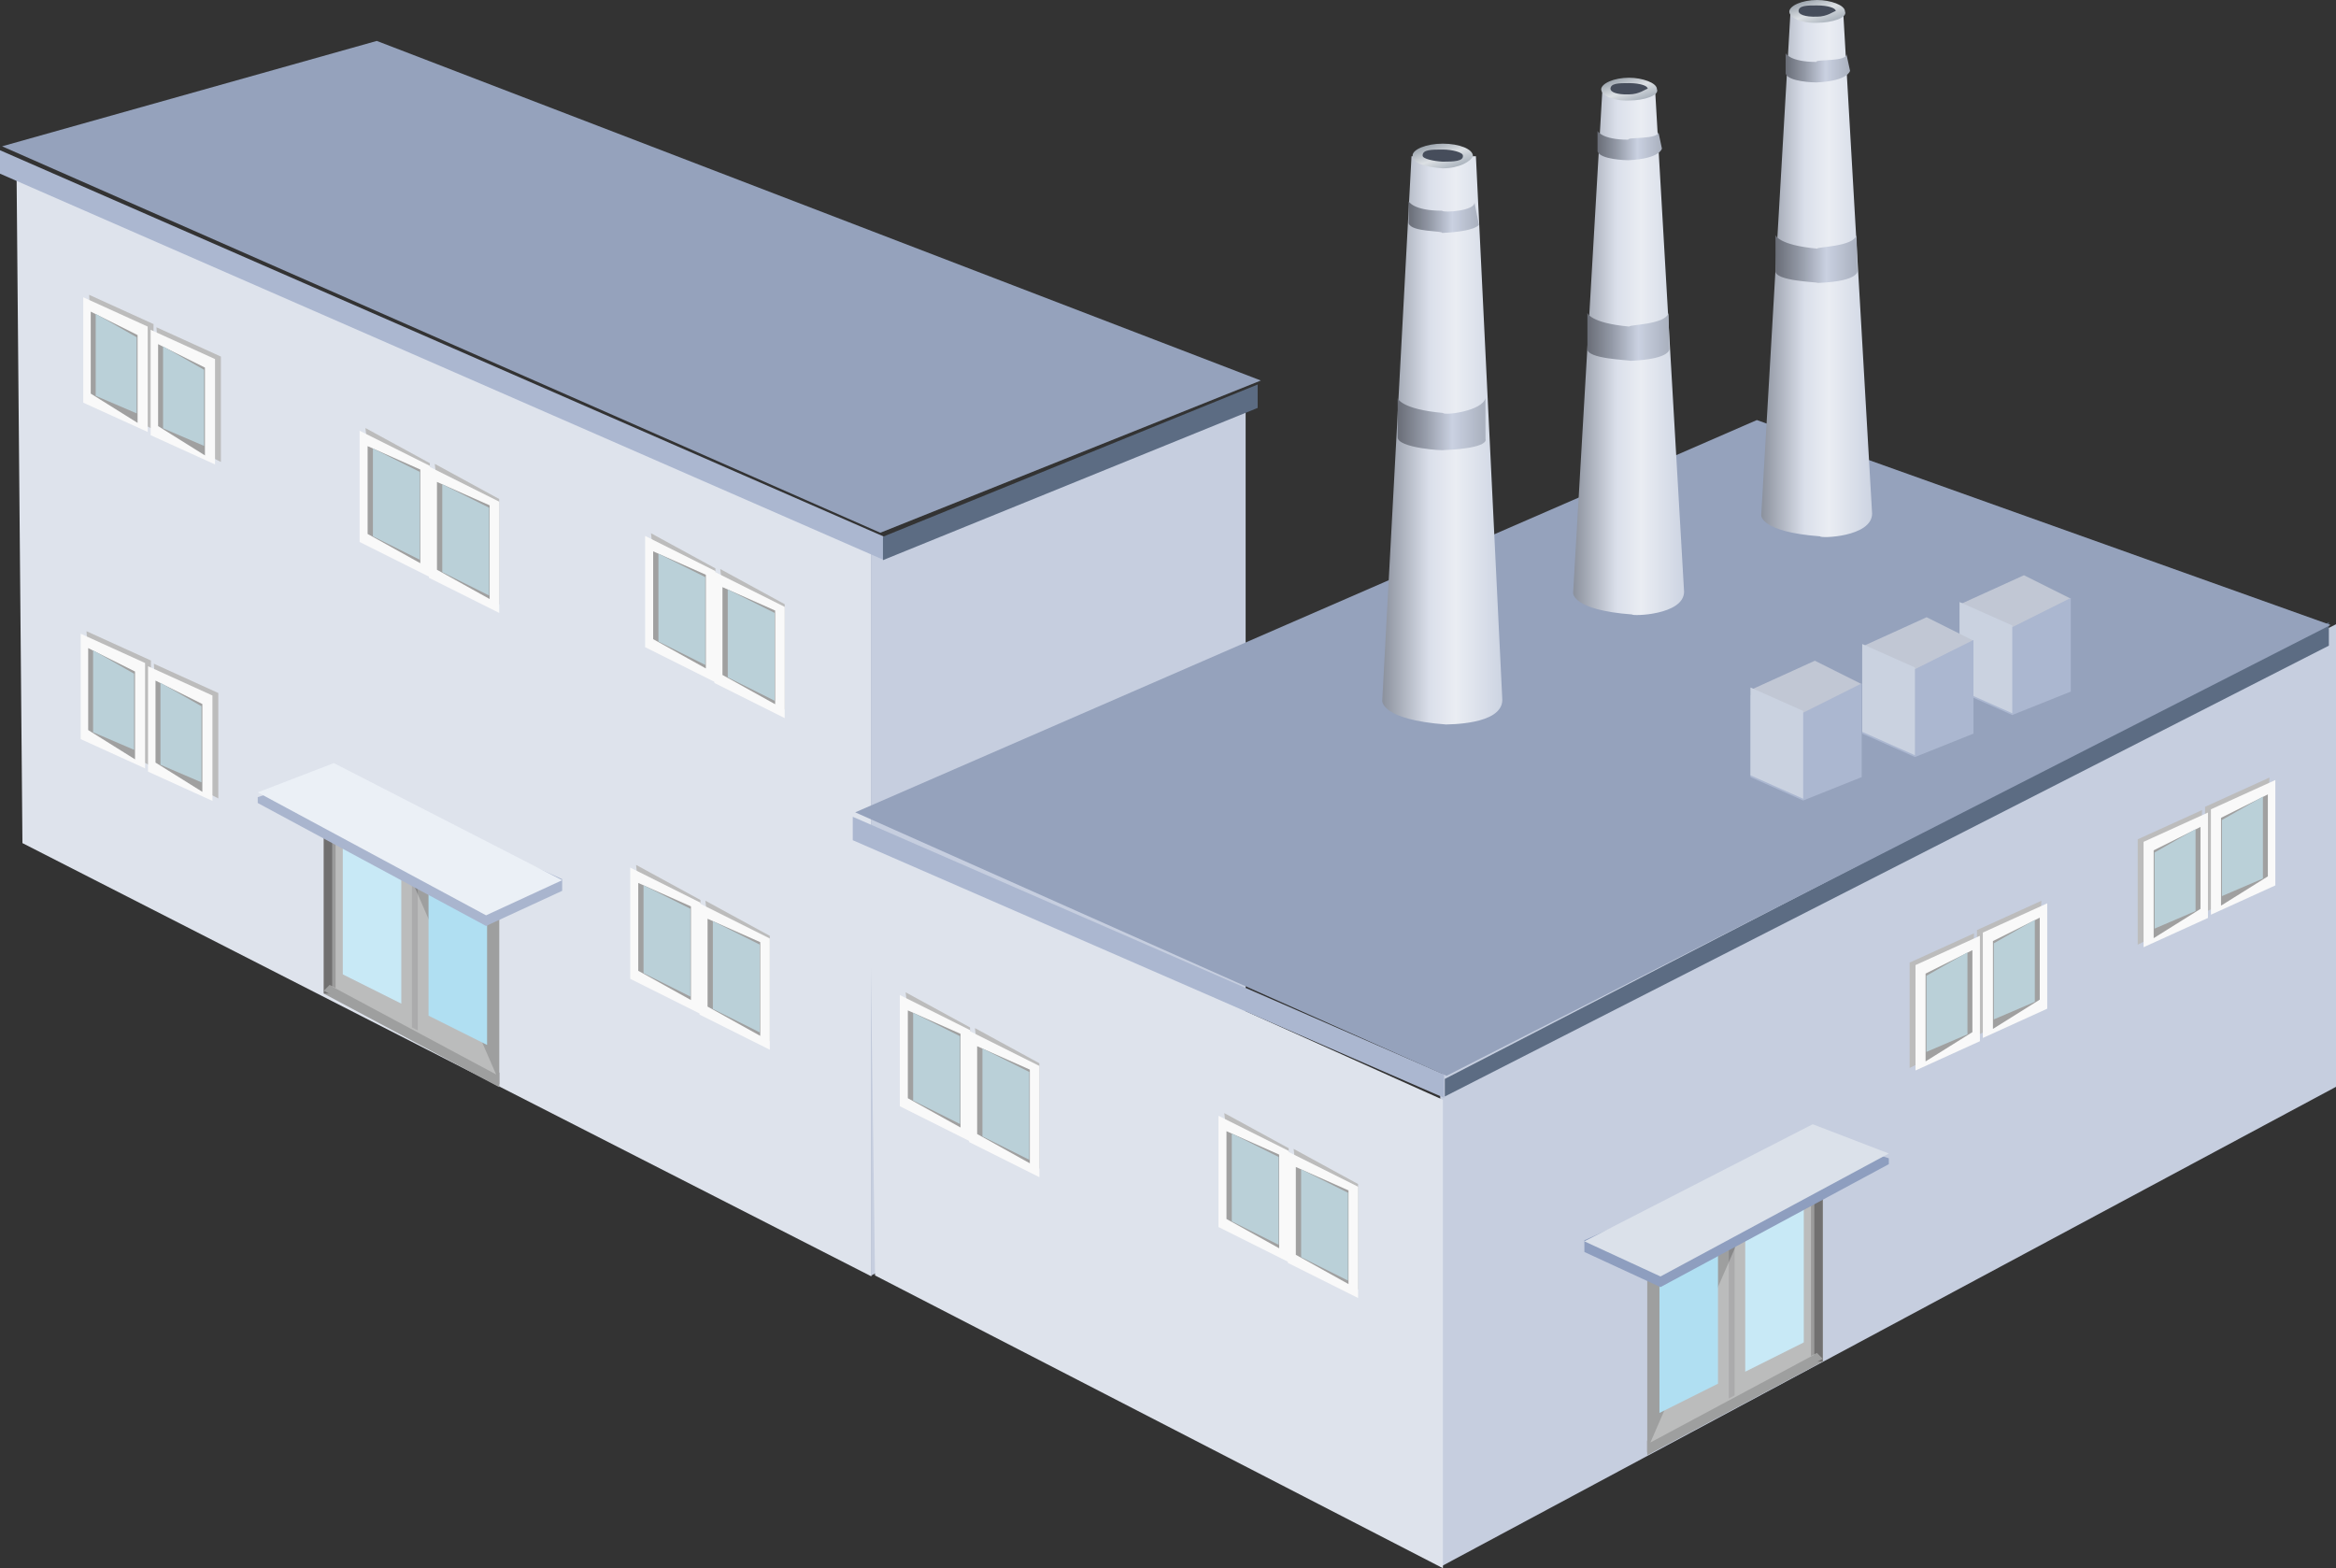 <?xml version="1.0" encoding="utf-8"?>
<!-- Generator: Adobe Illustrator 16.0.0, SVG Export Plug-In . SVG Version: 6.00 Build 0)  -->
<!DOCTYPE svg PUBLIC "-//W3C//DTD SVG 1.1//EN" "http://www.w3.org/Graphics/SVG/1.1/DTD/svg11.dtd">
<svg preserveAspectRatio="none" version="1.1" id="图层_1" xmlns="http://www.w3.org/2000/svg" xmlns:xlink="http://www.w3.org/1999/xlink" x="0px" y="0px"
	 width="299.25px" height="200.883px" viewBox="30 22.102 299.25 200.883" enable-background="new 30 22.102 299.25 200.883"
	 xml:space="preserve">
<rect x="30" y="22.102" width="299.25" height="200.883" fill="#333333" stroke="none"/>
<g id="surface316">
	<path fill="#C6CEDF" d="M329.25,102.07L214.5,159.82v63l114.75-61.5V102.07z"/>
	<path fill="#DEE3EC" d="M141.625,185.602l-108.75-55.5l-0.75-85.5l109.5,48V185.602z"/>
	<path fill="#C6CEDF" d="M189.57,74.512l-48,18v93l48-24.75V74.512z"/>
	<path fill="#ABB7D0" d="M30,44.348l113.25,49.5v-3L30,41.348V44.348z"/>
	<path fill="#5C6C83" d="M143.109,90.855l48-19.5v3l-48,19.5V90.855z"/>
	<path fill="#95A2BC" d="M78.266,27.344l-48,13.5l112.5,49.5l48.75-19.5L78.266,27.344z"/>
	<path fill="#DEE3EC" d="M214.844,222.984l-72.75-37.5l-0.75-55.5l73.5,33V222.984z"/>
	<path fill="#ABB7D0" d="M139.242,129.73l75.75,33v-3l-75.75-33V129.73z"/>
	<path fill="#5C6C83" d="M215.086,160.309l113.25-58.5v3l-113.25,57.75V160.309z"/>
	<path fill="#95A2BC" d="M255.059,75.91l-115.5,50.25l75.75,33.75l113.25-57.75L255.059,75.91z"/>
	<path fill="#BCBCBC" d="M41.418,59.867l8.25,3.75v13.5l-7.5-3.75L41.418,59.867z"/>
	<path fill="#F9F9F9" d="M40.668,60.184l8.25,3.75v13.5l-8.25-3.75V60.184z"/>
	<path fill="#A0A0A0" d="M41.625,62.023l6,3v11.25l-6-3.75V62.023z"/>
	<path fill="#BAD0D8" d="M42.258,62.305l5.25,3v9.75l-5.25-2.25V62.305z"/>
	<path fill="#BCBCBC" d="M50.047,64.027l8.25,3.75v13.5l-7.5-3.75L50.047,64.027z"/>
	<path fill="#F9F9F9" d="M49.297,64.348l8.25,3.75v13.5l-8.25-3.75V64.348z"/>
	<path fill="#A0A0A0" d="M50.254,66.188l6,3v11.25l-6-3.75V66.188z"/>
	<path fill="#BAD0D8" d="M50.887,66.469l5.25,3v9.75l-5.25-2.25V66.469z"/>
	<path fill="#BCBCBC" d="M76.816,76.934l8.25,4.5v13.5l-6.75-3.75L76.816,76.934z"/>
	<path fill="#F9F9F9" d="M76.066,77.277l9,4.5v14.25l-9-4.5V77.277z"/>
	<path fill="#A0A0A0" d="M77.094,79.25l6.75,3v12l-6.75-3.75V79.25z"/>
	<path fill="#BAD0D8" d="M77.773,79.551l6,3v11.25l-6-3V79.551z"/>
	<path fill="#BCBCBC" d="M85.699,81.523l8.25,4.5v13.5l-6.75-3.75L85.699,81.523z"/>
	<path fill="#F9F9F9" d="M84.949,81.863l9,4.5v14.25l-9-4.5V81.863z"/>
	<path fill="#A0A0A0" d="M85.977,83.836l6.75,3v12l-6.75-3.75V83.836z"/>
	<path fill="#BAD0D8" d="M86.656,84.137l6,3v11.25l-6-3V84.137z"/>
	<path fill="#BCBCBC" d="M113.395,90.41l8.25,4.5v13.5l-6.75-3.75L113.395,90.41z"/>
	<path fill="#F9F9F9" d="M112.645,90.754l9,4.5v14.25l-9-4.5V90.754z"/>
	<path fill="#A0A0A0" d="M113.672,92.727l6.75,3v12l-6.75-3.75V92.727z"/>
	<path fill="#BAD0D8" d="M114.348,93.027l6,3v11.25l-6-3V93.027z"/>
	<path fill="#BCBCBC" d="M122.273,94.996l8.25,4.5v13.5l-6.75-3.75L122.273,94.996z"/>
	<path fill="#F9F9F9" d="M121.523,95.34l9,4.5v14.25l-9-4.5V95.34z"/>
	<path fill="#A0A0A0" d="M122.551,97.313l6.75,3v12l-6.75-3.75V97.313z"/>
	<path fill="#BAD0D8" d="M123.23,97.613l6,3v11.25l-6-3V97.613z"/>
	<path fill="#BCBCBC" d="M41.086,102.961l8.25,3.75v13.5l-7.5-3.75L41.086,102.961z"/>
	<path fill="#F9F9F9" d="M40.336,103.281l8.25,3.75v13.5l-8.25-3.75V103.281z"/>
	<path fill="#A0A0A0" d="M41.297,105.121l6,3v11.25l-6-3.75V105.121z"/>
	<path fill="#BAD0D8" d="M41.926,105.402l5.25,3v9.75l-5.25-2.25V105.402z"/>
	<path fill="#BCBCBC" d="M49.715,107.125l8.25,3.75v13.5l-7.5-3.75L49.715,107.125z"/>
	<path fill="#F9F9F9" d="M48.965,107.445l8.25,3.75v13.5l-8.25-3.75V107.445z"/>
	<path fill="#A0A0A0" d="M49.922,109.285l6,3v11.25l-6-3.75V109.285z"/>
	<path fill="#BAD0D8" d="M50.555,109.566l5.25,3v9.75l-5.25-2.25V109.566z"/>
	<path fill="#BCBCBC" d="M111.484,132.891l8.25,4.5v13.5l-6.75-3.75L111.484,132.891z"/>
	<path fill="#F9F9F9" d="M110.734,133.234l9,4.5v14.25l-9-4.5V133.234z"/>
	<path fill="#A0A0A0" d="M111.762,135.207l6.75,3v12l-6.75-3.75V135.207z"/>
	<path fill="#BAD0D8" d="M112.438,135.508l6,3v11.25l-6-3V135.508z"/>
	<path fill="#BCBCBC" d="M120.363,137.48l8.25,4.5v13.5l-6.75-3.75L120.363,137.48z"/>
	<path fill="#F9F9F9" d="M119.613,137.82l9,4.5v14.25l-9-4.5V137.82z"/>
	<path fill="#A0A0A0" d="M120.641,139.793l6.75,3v12l-6.75-3.75V139.793z"/>
	<path fill="#BAD0D8" d="M121.32,140.094l6,3v11.25l-6-3V140.094z"/>
	<path fill="#BCBCBC" d="M146.02,149.215l8.25,4.5v13.5l-6.75-3.75L146.02,149.215z"/>
	<path fill="#F9F9F9" d="M145.27,149.559l9,4.5v14.25l-9-4.5V149.559z"/>
	<path fill="#A0A0A0" d="M146.297,151.531l6.75,3v12l-6.75-3.75V151.531z"/>
	<path fill="#BAD0D8" d="M146.977,151.832l6,3v11.25l-6-3V151.832z"/>
	<path fill="#BCBCBC" d="M154.898,153.801l8.25,4.5v13.5l-6.75-3.75L154.898,153.801z"/>
	<path fill="#F9F9F9" d="M154.148,154.145l9,4.5v14.25l-9-4.5V154.145z"/>
	<path fill="#A0A0A0" d="M155.176,156.117l6.75,3v12l-6.75-3.75V156.117z"/>
	<path fill="#BAD0D8" d="M155.855,156.418l6,3v11.25l-6-3V156.418z"/>
	<path fill="#BCBCBC" d="M186.84,164.688l8.25,4.5v13.5l-6.75-3.75L186.84,164.688z"/>
	<path fill="#F9F9F9" d="M186.09,165.031l9,4.5v14.25l-9-4.5V165.031z"/>
	<path fill="#A0A0A0" d="M187.117,167.004l6.75,3v12l-6.75-3.75V167.004z"/>
	<path fill="#BAD0D8" d="M187.797,167.305l6,3v11.25l-6-3V167.305z"/>
	<path fill="#BCBCBC" d="M195.723,169.273l8.25,4.5v13.5l-6.75-3.75L195.723,169.273z"/>
	<path fill="#F9F9F9" d="M194.973,169.617l9,4.5v14.25l-9-4.5V169.617z"/>
	<path fill="#A0A0A0" d="M196,171.59l6.75,3v12l-6.75-3.75V171.59z"/>
	<path fill="#BAD0D8" d="M196.68,171.891l6,3v11.25l-6-3V171.891z"/>
	<path fill="#9E9F9F" d="M71.461,120.871l22.5,10.5v30l-22.5-12V120.871z"/>
	<path fill="#B0DFF2" d="M73.91,125.168l7.5,3.75v21.75l-7.5-3.75V125.168z"/>
	<path fill="#888889" d="M82.766,126.703h0.75v28.5l-0.75-0.75V126.703z"/>
	<path fill="#717070" d="M71.488,120.871l1.5,0.75v27.75h-1.5V120.871z"/>
	<path fill="#717070" d="M71.523,120.871l22.5,10.5v0.75l-22.5-10.5V120.871z"/>
	<path fill="#9E9F9F" d="M72.227,148.262l21.75,11.25v1.5l-22.5-12L72.227,148.262z"/>
	<path fill="#FFFFFF" fill-opacity="0.298" d="M72.555,122.238l6,3l15,34.5l-21-11.25V122.238z"/>
	<path fill="#B0DFF2" d="M84.898,130.457l7.5,3.75v21.75l-7.5-3.75V130.457z"/>
	<path fill="#9E9F9F" d="M263.52,168.012l-22.5,10.5v30l22.5-12V168.012z"/>
	<path fill="#B0DFF2" d="M261.07,172.313l-7.5,3.75v21.75l7.5-3.75V172.313z"/>
	<path fill="#888889" d="M252.215,173.848h-0.75v28.5l0.75-0.75V173.848z"/>
	<path fill="#717070" d="M263.492,168.016l-1.5,0.75v27.75h1.5V168.016z"/>
	<path fill="#717070" d="M263.453,168.016l-22.5,10.5v0.75l22.5-10.5V168.016z"/>
	<path fill="#9E9F9F" d="M262.75,195.406L241,206.656v1.5l22.5-12L262.75,195.406z"/>
	<path fill="#FFFFFF" fill-opacity="0.298" d="M262.422,169.383l-6,3l-15,34.5l21-11.25V169.383z"/>
	<path fill="#B0DFF2" d="M250.082,177.598l-7.5,3.75v21.75l7.5-3.75V177.598z"/>
	<path fill="#BCBCBC" d="M320.727,121.703l-8.25,3.75v13.5l7.5-3.75L320.727,121.703z"/>
	<path fill="#F9F9F9" d="M321.477,122.023l-8.25,3.75v13.5l8.25-3.75V122.023z"/>
	<path fill="#A0A0A0" d="M320.52,123.863l-6,3v11.25l6-3.75V123.863z"/>
	<path fill="#BAD0D8" d="M319.887,124.141l-5.25,3v9.75l5.25-2.25V124.141z"/>
	<path fill="#BCBCBC" d="M312.098,125.867l-8.25,3.75v13.5l7.5-3.75L312.098,125.867z"/>
	<path fill="#F9F9F9" d="M312.848,126.188l-8.25,3.75v13.5l8.25-3.75V126.188z"/>
	<path fill="#A0A0A0" d="M311.891,128.027l-6,3v11.25l6-3.75V128.027z"/>
	<path fill="#BAD0D8" d="M311.258,128.305l-5.25,3v9.75l5.25-2.25V128.305z"/>
	<path fill="#BCBCBC" d="M291.508,137.492l-8.25,3.75v13.5l7.5-3.75L291.508,137.492z"/>
	<path fill="#F9F9F9" d="M292.258,137.813l-8.25,3.75v13.5l8.25-3.75V137.813z"/>
	<path fill="#A0A0A0" d="M291.301,139.652l-6,3v11.25l6-3.75V139.652z"/>
	<path fill="#BAD0D8" d="M290.668,139.934l-5.25,3v9.75l5.25-2.25V139.934z"/>
	<path fill="#BCBCBC" d="M282.883,141.656l-8.25,3.75v13.5l7.5-3.75L282.883,141.656z"/>
	<path fill="#F9F9F9" d="M283.633,141.977l-8.25,3.75v13.5l8.25-3.75V141.977z"/>
	<path fill="#A0A0A0" d="M282.672,143.816l-6,3v11.25l6-3.75V143.816z"/>
	<path fill="#BAD0D8" d="M282.039,144.094l-5.25,3v9.75l5.25-2.25V144.094z"/>
	<path fill="#8E9EBF" d="M232.965,182.477v-1.5l30-13.5l9,3v0.75l-29.25,15.75L232.965,182.477z"/>
	<path fill="#DBE1EA" d="M232.965,181.113l29.25-15l9.75,3.75l-29.25,15.75L232.965,181.113z"/>
	<path fill="#A9B5CE" d="M102.016,136.215v-1.5l-30-13.5l-9,3v0.75l29.25,15.75L102.016,136.215z"/>
	<path fill="#EBF0F6" d="M102.016,134.852l-29.25-15l-9.75,3.75l29.25,15.75L102.016,134.852z"/>
	<path fill="#C1C7D4" d="M281.027,99.539l6.75,3l7.5-3.75l-6-3L281.027,99.539z"/>
	<path fill="#ABB7D0" d="M281.027,100.195v10.5l6.75,3l7.5-3v-12l-7.5,3.75L281.027,100.195z"/>
	<path fill="#CAD2E0" d="M281.027,99.219v11.25l6.75,3v-11.25L281.027,99.219z"/>
	<path fill="#C1C7D4" d="M268.559,104.918l6.75,3l7.5-3.75l-6-3L268.559,104.918z"/>
	<path fill="#ABB7D0" d="M268.559,105.578v10.5l6.75,3l7.5-3v-12l-7.5,3.75L268.559,105.578z"/>
	<path fill="#CAD2E0" d="M268.559,104.598v11.25l6.75,3v-11.25L268.559,104.598z"/>
	<path fill="#C1C7D4" d="M254.242,110.488l6.75,3l7.5-3.75l-6-3L254.242,110.488z"/>
	<path fill="#ABB7D0" d="M254.242,111.148v10.5l6.75,3l7.5-3v-12l-7.5,3.75L254.242,111.148z"/>
	<path fill="#CAD2E0" d="M254.242,110.168v11.25l6.75,3v-11.25L254.242,110.168z"/>
	
		<linearGradient id="SVGID_1_" gradientUnits="userSpaceOnUse" x1="21.486" y1="122.91" x2="40.424" y2="122.91" gradientTransform="matrix(0.75 0 0 -0.75 239.506 149.425)">
		<stop  offset="0" style="stop-color:#8B919D"/>
		<stop  offset="0.39" style="stop-color:#DADFEA"/>
		<stop  offset="0.61" style="stop-color:#EAEDF3"/>
		<stop  offset="1" style="stop-color:#CDD4E2"/>
	</linearGradient>
	<path fill="url(#SVGID_1_)" d="M259.371,23.586l-3.75,64.5c0,0-0.191,2.145,7.543,2.719c-0.043,0.281,6.629,0.109,6.66-2.902
		l-3.703-64.316H259.371z"/>
	
		<linearGradient id="SVGID_2_" gradientUnits="userSpaceOnUse" x1="25.057" y1="169.086" x2="27.43" y2="162.566" gradientTransform="matrix(0.75 0 0 -0.75 243.097 147.941)">
		<stop  offset="0" style="stop-color:#838D98"/>
		<stop  offset="0.51" style="stop-color:#DCE0E4"/>
		<stop  offset="1" style="stop-color:#95A0AC"/>
	</linearGradient>
	<path fill="url(#SVGID_2_)" d="M259.215,23.602c0-0.75,1.598-1.5,3.566-1.5c1.684,0,3.566,0.652,3.566,1.461
		c0.367,0.789-1.598,1.457-3.566,1.457c-2.066,0.082-3.566-0.652-3.566-1.457V23.602z"/>
	
		<linearGradient id="SVGID_3_" gradientUnits="userSpaceOnUse" x1="21.485" y1="163.697" x2="35.501" y2="163.697" gradientTransform="matrix(0.75 0 0 -0.75 241.33 178.05)">
		<stop  offset="0" style="stop-color:#696D77"/>
		<stop  offset="0.29" style="stop-color:#9298A5"/>
		<stop  offset="0.62" style="stop-color:#CAD1E1"/>
		<stop  offset="1" style="stop-color:#A9B0BE"/>
	</linearGradient>
	<path fill="url(#SVGID_3_)" d="M257.445,52.211c0,0,0.352,1.293,5.367,1.742c-0.117-0.242,4.652-0.23,5.016-1.742l0.117,4.5
		c0,0,0.477,1.402-5.016,1.633c-0.234-0.133-5.582-0.23-5.484-1.543V52.211z"/>
	
		<linearGradient id="SVGID_4_" gradientUnits="userSpaceOnUse" x1="21.491" y1="165.291" x2="32.491" y2="165.291" gradientTransform="matrix(0.75 0 0 -0.75 242.628 154.758)">
		<stop  offset="0" style="stop-color:#696D77"/>
		<stop  offset="0.29" style="stop-color:#9298A5"/>
		<stop  offset="0.62" style="stop-color:#CAD1E1"/>
		<stop  offset="1" style="stop-color:#A9B0BE"/>
	</linearGradient>
	<path fill="url(#SVGID_4_)" d="M258.746,28.918c0,0,0.516,1.117,3.941,1.117c-0.191-0.367,3.961,0.008,3.844-1.004l0.465,2.137
		c0,0-0.203,1.305-4.309,1.492c-0.191,0.008-3.621-0.07-3.941-1.137V28.918z"/>
	<path fill="#464D5B" d="M260.398,23.547c0-0.75,1.066-0.75,2.383-0.75c1.367,0,2.383,0.32,2.383,0.719
		c-0.266,0.031-1.066,0.719-2.383,0.719c-1.633,0.063-2.383-0.324-2.383-0.719V23.547z"/>
	
		<linearGradient id="SVGID_5_" gradientUnits="userSpaceOnUse" x1="21.486" y1="122.887" x2="40.44" y2="122.887" gradientTransform="matrix(0.75 0 0 -0.75 215.409 159.381)">
		<stop  offset="0" style="stop-color:#8B919D"/>
		<stop  offset="0.39" style="stop-color:#DADFEA"/>
		<stop  offset="0.61" style="stop-color:#EAEDF3"/>
		<stop  offset="1" style="stop-color:#CDD4E2"/>
	</linearGradient>
	<path fill="url(#SVGID_5_)" d="M235.273,33.543l-3.75,64.5c0,0-0.191,2.195,7.551,2.77c-0.051,0.23,6.629,0.105,6.664-2.906
		l-3.715-64.363H235.273z"/>
	
		<linearGradient id="SVGID_6_" gradientUnits="userSpaceOnUse" x1="25.059" y1="169.086" x2="27.433" y2="162.562" gradientTransform="matrix(0.75 0 0 -0.75 219.002 157.897)">
		<stop  offset="0" style="stop-color:#838D98"/>
		<stop  offset="0.51" style="stop-color:#DCE0E4"/>
		<stop  offset="1" style="stop-color:#95A0AC"/>
	</linearGradient>
	<path fill="url(#SVGID_6_)" d="M235.117,33.559c0-0.75,1.602-1.5,3.57-1.5c1.68,0,3.57,0.652,3.57,1.457
		c0.359,0.793-1.598,1.461-3.57,1.461c-2.07,0.082-3.57-0.652-3.57-1.461V33.559z"/>
	
		<linearGradient id="SVGID_7_" gradientUnits="userSpaceOnUse" x1="21.488" y1="163.695" x2="35.504" y2="163.695" gradientTransform="matrix(0.75 0 0 -0.75 217.234 188.027)">
		<stop  offset="0" style="stop-color:#696D77"/>
		<stop  offset="0.29" style="stop-color:#9298A5"/>
		<stop  offset="0.62" style="stop-color:#CAD1E1"/>
		<stop  offset="1" style="stop-color:#A9B0BE"/>
	</linearGradient>
	<path fill="url(#SVGID_7_)" d="M233.352,62.188c0,0,0.348,1.297,5.371,1.746c-0.121-0.246,4.652-0.23,5.016-1.746l0.113,4.5
		c0,0,0.484,1.406-5.016,1.637c-0.234-0.137-5.582-0.23-5.484-1.543V62.188z"/>
	
		<linearGradient id="SVGID_8_" gradientUnits="userSpaceOnUse" x1="21.487" y1="165.289" x2="32.487" y2="165.289" gradientTransform="matrix(0.75 0 0 -0.75 218.533 164.718)">
		<stop  offset="0" style="stop-color:#696D77"/>
		<stop  offset="0.29" style="stop-color:#9298A5"/>
		<stop  offset="0.62" style="stop-color:#CAD1E1"/>
		<stop  offset="1" style="stop-color:#A9B0BE"/>
	</linearGradient>
	<path fill="url(#SVGID_8_)" d="M234.648,38.879c0,0,0.52,1.117,3.945,1.117c-0.195-0.367,3.965,0.008,3.848-1.004l0.457,2.137
		c0,0-0.195,1.305-4.305,1.496c-0.195,0.004-3.621-0.07-3.945-1.141V38.879z"/>
	<path fill="#464D5B" d="M236.305,33.5c0-0.75,1.066-0.75,2.383-0.75c1.367,0,2.387,0.324,2.387,0.719
		c-0.27,0.031-1.066,0.723-2.387,0.723c-1.633,0.059-2.383-0.324-2.383-0.723V33.5z"/>
	
		<linearGradient id="SVGID_9_" gradientUnits="userSpaceOnUse" x1="21.486" y1="119.255" x2="41.997" y2="119.255" gradientTransform="matrix(0.75 0 0 -0.75 190.956 167.951)">
		<stop  offset="0" style="stop-color:#8B919D"/>
		<stop  offset="0.39" style="stop-color:#DADFEA"/>
		<stop  offset="0.61" style="stop-color:#EAEDF3"/>
		<stop  offset="1" style="stop-color:#CDD4E2"/>
	</linearGradient>
	<path fill="url(#SVGID_9_)" d="M210.82,42.113l-3.75,69.75c0,0-0.207,2.422,8.172,3.043c0.078-0.043,7.176,0.117,7.211-3.141
		l-3.383-69.652H210.82z"/>
	
		<linearGradient id="SVGID_10_" gradientUnits="userSpaceOnUse" x1="25.358" y1="169.193" x2="27.917" y2="162.163" gradientTransform="matrix(0.75 0 0 -0.75 194.845 166.345)">
		<stop  offset="0" style="stop-color:#838D98"/>
		<stop  offset="0.51" style="stop-color:#DCE0E4"/>
		<stop  offset="1" style="stop-color:#95A0AC"/>
	</linearGradient>
	<path fill="url(#SVGID_10_)" d="M210.961,42.004c0-0.75,1.73-1.5,3.863-1.5c2.137,0,3.863,0.707,3.863,1.582
		c-0.227,0.668-1.73,1.578-3.863,1.578c-2.363-0.16-3.863-0.707-3.863-1.578V42.004z"/>
	
		<linearGradient id="SVGID_11_" gradientUnits="userSpaceOnUse" x1="21.486" y1="163.347" x2="36.514" y2="163.347" gradientTransform="matrix(0.75 0 0 -0.75 192.931 198.95)">
		<stop  offset="0" style="stop-color:#696D77"/>
		<stop  offset="0.29" style="stop-color:#9298A5"/>
		<stop  offset="0.62" style="stop-color:#CAD1E1"/>
		<stop  offset="1" style="stop-color:#A9B0BE"/>
	</linearGradient>
	<path fill="url(#SVGID_11_)" d="M209.047,73.109c0,0,0.379,1.406,5.813,1.891c0.188,0.359,5.035-0.25,5.43-1.891l0.008,5.25
		c0,0,0.637,1.145-5.313,1.395c0.063,0.105-6.043-0.25-5.938-1.672V73.109z"/>
	
		<linearGradient id="SVGID_12_" gradientUnits="userSpaceOnUse" x1="21.488" y1="165.084" x2="33.488" y2="165.084" gradientTransform="matrix(0.75 0 0 -0.75 194.337 173.727)">
		<stop  offset="0" style="stop-color:#696D77"/>
		<stop  offset="0.29" style="stop-color:#9298A5"/>
		<stop  offset="0.62" style="stop-color:#CAD1E1"/>
		<stop  offset="1" style="stop-color:#A9B0BE"/>
	</linearGradient>
	<path fill="url(#SVGID_12_)" d="M210.453,47.887c0,0,0.563,1.207,4.27,1.207c0.23,0.293,4.289,0.012,4.16-1.082l0.57,2.875
		c0,0-0.285,0.848-4.73,1.055c0.23-0.305-3.922-0.078-4.27-1.234V47.887z"/>
	<path fill="#464D5B" d="M212.242,42.008c0-0.75,1.156-0.75,2.582-0.75c1.168,0,2.582,0.348,2.582,0.777
		c0.086,0.723-1.156,0.777-2.582,0.777c-1.082-0.055-2.582-0.348-2.582-0.777V42.008z"/>
</g>
</svg>
